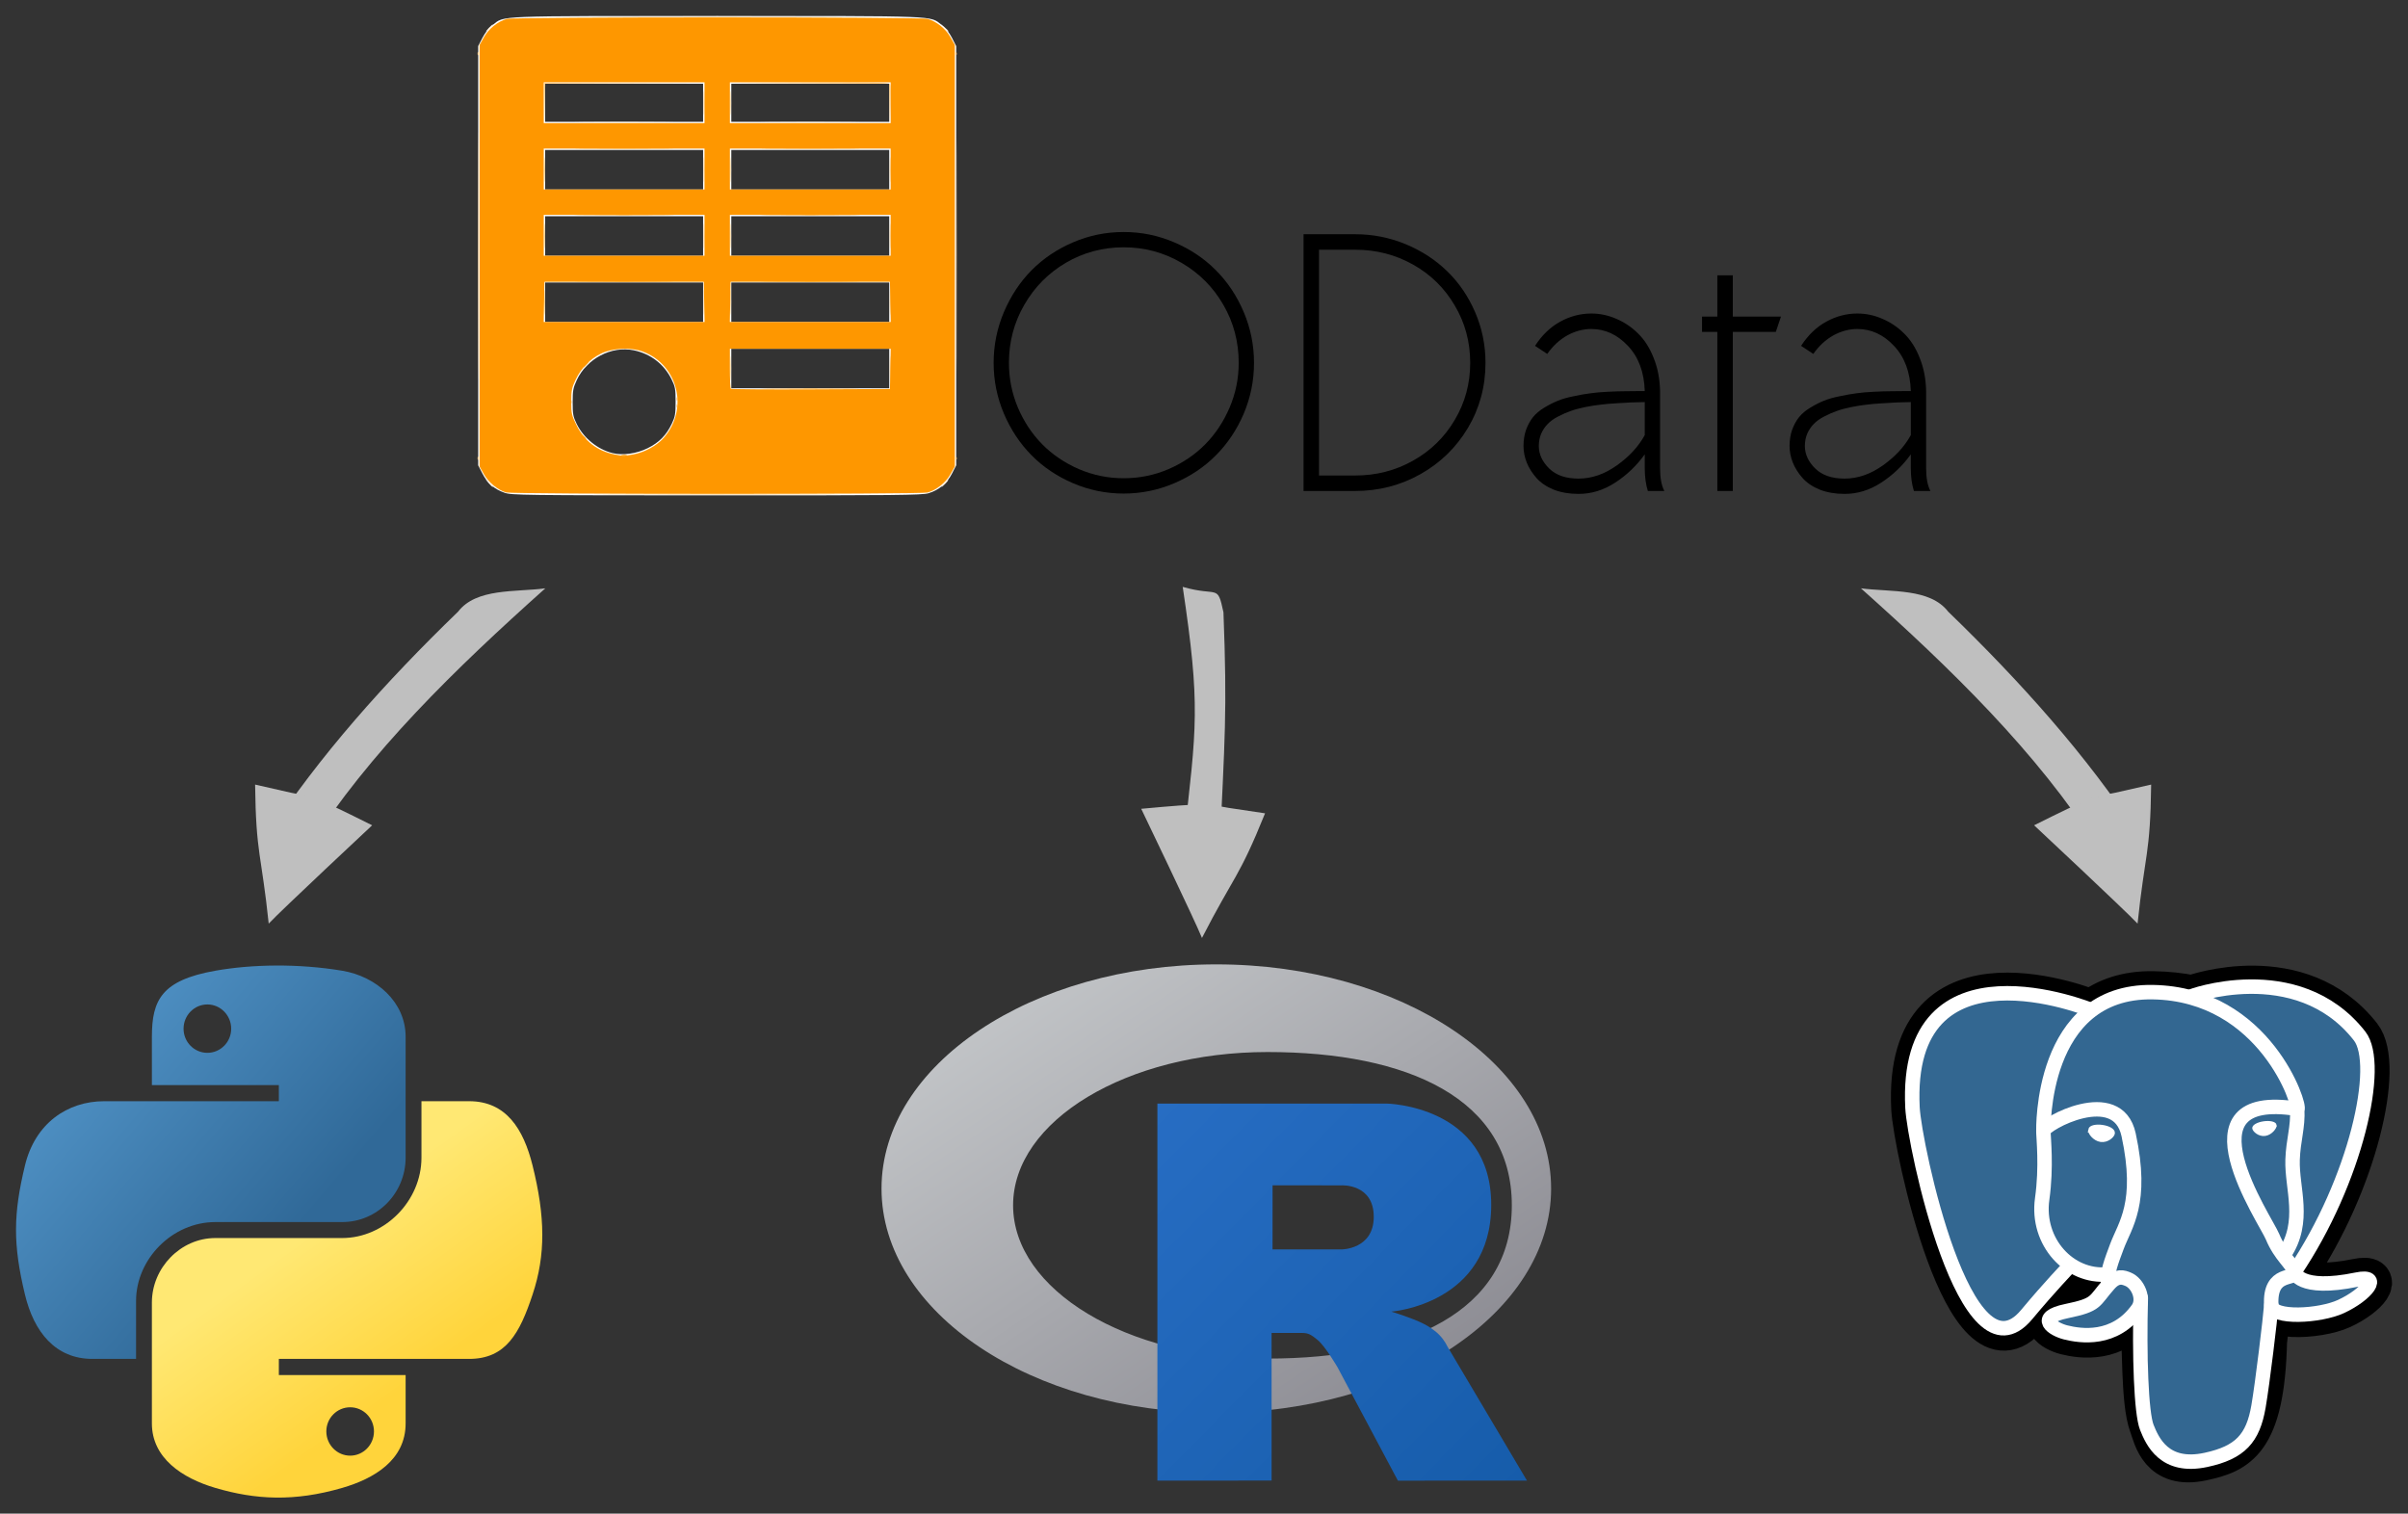 <?xml version="1.0" encoding="UTF-8" standalone="no"?>
<!-- Created with Inkscape (http://www.inkscape.org/) -->

<svg
   xmlns:dc="http://purl.org/dc/elements/1.1/"
   xmlns:cc="http://creativecommons.org/ns#"
   xmlns:rdf="http://www.w3.org/1999/02/22-rdf-syntax-ns#"
   xmlns:svg="http://www.w3.org/2000/svg"
   xmlns="http://www.w3.org/2000/svg"
   xmlns:xlink="http://www.w3.org/1999/xlink"
   xmlns:sodipodi="http://sodipodi.sourceforge.net/DTD/sodipodi-0.dtd"
   xmlns:inkscape="http://www.inkscape.org/namespaces/inkscape"
   width="300.671mm"
   height="189.011mm"
   viewBox="0 0 300.671 189.011"
   version="1.1"
   id="svg2105"
   inkscape:version="0.92.5 (2060ec1f9f, 2020-04-08)"
   sodipodi:docname="odata.svg">
  <rect x="0" y="0" width="300.671" height="189.011" fill="#333333" stroke="none"/>
  <defs
     id="defs2099">
    <linearGradient
       inkscape:collect="always"
       xlink:href="#linearGradient4689"
       id="linearGradient1478"
       gradientUnits="userSpaceOnUse"
       gradientTransform="matrix(0.333,0,0,0.336,-52.876,161.178)"
       x1="26.649"
       y1="20.604"
       x2="135.665"
       y2="114.398" />
    <linearGradient
       id="linearGradient4689">
      <stop
         style="stop-color:#5a9fd4;stop-opacity:1;"
         offset="0"
         id="stop4691" />
      <stop
         style="stop-color:#306998;stop-opacity:1;"
         offset="1"
         id="stop4693" />
    </linearGradient>
    <linearGradient
       inkscape:collect="always"
       xlink:href="#linearGradient4671"
       id="linearGradient1895"
       gradientUnits="userSpaceOnUse"
       gradientTransform="matrix(0.333,0,0,0.336,-52.876,161.178)"
       x1="150.961"
       y1="192.352"
       x2="112.031"
       y2="137.273" />
    <linearGradient
       id="linearGradient4671">
      <stop
         style="stop-color:#ffd43b;stop-opacity:1;"
         offset="0"
         id="stop4673" />
      <stop
         style="stop-color:#ffe873;stop-opacity:1"
         offset="1"
         id="stop4675" />
    </linearGradient>
    <linearGradient
       gradientTransform="matrix(0.142,0,0,0.095,63.951,167.603)"
       id="gradientFill-1"
       x1="0.741"
       x2="590.863"
       y1="3.666"
       y2="593.787"
       gradientUnits="userSpaceOnUse"
       spreadMethod="pad">
      <stop
         offset="0"
         stop-color="rgb(203,206,208)"
         stop-opacity="1"
         id="stop395" />
      <stop
         offset="1"
         stop-color="rgb(132,131,139)"
         stop-opacity="1"
         id="stop397" />
    </linearGradient>
    <linearGradient
       gradientTransform="matrix(0.115,0,0,0.117,63.951,167.603)"
       id="gradientFill-2"
       x1="301.026"
       x2="703.067"
       y1="151.401"
       y2="553.442"
       gradientUnits="userSpaceOnUse"
       spreadMethod="pad">
      <stop
         offset="0"
         stop-color="rgb(39,109,195)"
         stop-opacity="1"
         id="stop400" />
      <stop
         offset="1"
         stop-color="rgb(22,92,170)"
         stop-opacity="1"
         id="stop402" />
    </linearGradient>
  </defs>
  <sodipodi:namedview
     id="base"
     pagecolor="#ffffff"
     bordercolor="#666666"
     borderopacity="1.0"
     inkscape:pageopacity="0.0"
     inkscape:pageshadow="2"
     inkscape:zoom="0.35"
     inkscape:cx="-100.37415"
     inkscape:cy="331.47259"
     inkscape:document-units="mm"
     inkscape:current-layer="layer1"
     showgrid="false"
     fit-margin-top="2"
     fit-margin-left="2"
     fit-margin-bottom="2"
     fit-margin-right="2"
     inkscape:window-width="1600"
     inkscape:window-height="830"
     inkscape:window-x="1150"
     inkscape:window-y="1080"
     inkscape:window-maximized="1" />
  <g
     inkscape:label="Calque 1"
     inkscape:groupmode="layer"
     id="layer1"
     transform="translate(46.014,-47.524)">
    <path
       sodipodi:nodetypes="ccccccsscscccsccccsccscssscccccccccccccccccccccccccccccccccccccccccccccccccccccccccccccccccccccccccccccscccc"
       inkscape:connector-curvature="0"
       id="path91"
       d="m 69.91,109.122 c 1.305,-0.388 2.318,-1.232 2.943,-2.456 l 0.53,-1.036 V 79.458 53.285 l -0.53,-1.036 c -0.329,-0.643 -0.816,-1.255 -1.284,-1.612 -1.544,-1.177 0.088,-1.113 -28.031,-1.113 -28.118,0 -26.487,-0.065 -28.031,1.113 -0.468,0.357 -0.955,0.969 -1.284,1.612 l -0.53,1.036 v 26.172 26.172 l 0.528,1.027 c 0.624,1.212 1.482,1.957 2.765,2.401 0.886,0.306 2.194,0.322 26.475,0.328 22.394,0.005 25.655,-0.027 26.448,-0.263 z m -39.446,-5.018 c -1.888,-0.476 -3.609,-1.881 -4.478,-3.655 -0.435,-0.887 -0.494,-1.205 -0.494,-2.679 -7.32e-4,-1.475 0.06,-1.803 0.51,-2.779 1.237,-2.679 4.331,-4.301 7.109,-3.727 2.118,0.437 3.796,1.731 4.739,3.65 0.442,0.899 0.494,1.194 0.494,2.767 0,1.537 -0.059,1.884 -0.462,2.729 -0.701,1.47 -1.587,2.371 -3.028,3.083 -1.394,0.689 -3.125,0.929 -4.389,0.61 z M 45.299,93.544 v -2.465 h 9.86 9.86 v 2.465 2.465 H 55.159 45.299 Z M 22.057,85.268 v -2.465 h 9.86 9.86 v 2.465 2.465 H 31.917 22.057 Z m 23.242,0 v -2.465 h 9.86 9.86 v 2.465 2.465 H 55.159 45.299 Z M 22.057,76.993 v -2.465 h 9.86 9.86 v 2.465 2.465 H 31.917 22.057 Z m 23.242,0 v -2.465 h 9.86 9.86 v 2.465 2.465 H 55.159 45.299 Z M 22.057,68.717 V 66.252 h 9.86 9.86 v 2.465 2.465 H 31.917 22.057 Z m 23.242,0 V 66.252 h 9.86 9.86 v 2.465 2.465 H 55.159 45.299 Z M 22.057,60.353 v -2.377 h 9.86 9.86 v 2.377 2.377 H 31.917 22.057 Z m 23.242,0 v -2.377 h 9.86 9.86 v 2.377 2.377 h -9.86 -9.86 z"
       style="font-style:normal;font-variant:normal;font-weight:normal;font-stretch:normal;font-size:66.086px;line-height:0;font-family:Sawasdee;-inkscape-font-specification:'Sawasdee, Normal';font-variant-ligatures:normal;font-variant-caps:normal;font-variant-numeric:normal;font-feature-settings:normal;text-align:center;letter-spacing:0px;word-spacing:0px;writing-mode:lr-tb;text-anchor:middle;fill:#fefefe;fill-opacity:1;stroke:none;stroke-width:0.176" />
    <path
       inkscape:connector-curvature="0"
       id="path89"
       d="m 15.001,107.85 -0.427,-0.484 0.484,0.427 c 0.453,0.399 0.565,0.542 0.427,0.542 -0.032,0 -0.249,-0.218 -0.484,-0.484 z m 56.886,0.044 c 0.227,-0.242 0.453,-0.44 0.502,-0.44 0.048,0 -0.098,0.198 -0.326,0.44 -0.227,0.242 -0.453,0.44 -0.502,0.44 -0.048,0 0.098,-0.198 0.326,-0.44 z M 26.811,93.489 c 0,-0.03 0.258,-0.288 0.572,-0.572 l 0.572,-0.517 -0.517,0.572 c -0.482,0.533 -0.627,0.653 -0.627,0.517 z m 0.132,-30.714 c 2.736,-0.027 7.213,-0.027 9.948,0 2.736,0.027 0.497,0.05 -4.974,0.05 -5.472,0 -7.71,-0.022 -4.974,-0.05 z m 23.242,0 c 2.736,-0.027 7.213,-0.027 9.948,0 2.736,0.027 0.497,0.05 -4.974,0.05 -5.472,0 -7.71,-0.022 -4.974,-0.05 z M 15.014,51.021 c 0.227,-0.242 0.453,-0.44 0.502,-0.44 0.048,0 -0.098,0.198 -0.326,0.44 -0.227,0.242 -0.453,0.44 -0.502,0.44 -0.048,0 0.098,-0.198 0.325,-0.44 z m 56.859,-0.044 -0.427,-0.484 0.484,0.427 c 0.266,0.235 0.484,0.453 0.484,0.484 0,0.138 -0.143,0.026 -0.542,-0.427 z"
       style="font-style:normal;font-variant:normal;font-weight:normal;font-stretch:normal;font-size:66.086px;line-height:0;font-family:Sawasdee;-inkscape-font-specification:'Sawasdee, Normal';font-variant-ligatures:normal;font-variant-caps:normal;font-variant-numeric:normal;font-feature-settings:normal;text-align:center;letter-spacing:0px;word-spacing:0px;writing-mode:lr-tb;text-anchor:middle;fill:#feecd3;fill-opacity:1;stroke:none;stroke-width:0.176" />
    <path
       inkscape:connector-curvature="0"
       id="path87"
       d="m 13.619,104.71 c 0.009,-0.205 0.05,-0.247 0.106,-0.106 0.051,0.127 0.045,0.279 -0.014,0.337 -0.059,0.059 -0.1,-0.045 -0.092,-0.231 z m 59.69,0 c 0.009,-0.205 0.05,-0.247 0.106,-0.106 0.051,0.127 0.045,0.279 -0.014,0.337 -0.059,0.059 -0.1,-0.045 -0.092,-0.231 z M 38.446,98.195 c 0.009,-0.205 0.05,-0.247 0.106,-0.106 0.051,0.127 0.045,0.279 -0.014,0.337 -0.059,0.059 -0.1,-0.045 -0.092,-0.231 z M 25.24,97.667 c 0.009,-0.205 0.05,-0.247 0.106,-0.106 0.051,0.127 0.045,0.279 -0.014,0.337 -0.059,0.059 -0.1,-0.046 -0.092,-0.231 z M 38.446,97.315 c 0.009,-0.205 0.05,-0.247 0.106,-0.106 0.051,0.127 0.045,0.279 -0.014,0.337 -0.059,0.059 -0.1,-0.046 -0.092,-0.231 z m 6.747,-3.771 c 0,-1.404 0.027,-1.979 0.061,-1.277 0.033,0.702 0.033,1.851 0,2.553 -0.033,0.702 -0.061,0.128 -0.061,-1.277 z m -3.345,-8.276 c 0,-1.404 0.027,-1.979 0.061,-1.277 0.033,0.702 0.033,1.851 0,2.553 -0.033,0.702 -0.061,0.128 -0.061,-1.277 z m 3.345,0 c 0,-1.404 0.027,-1.979 0.061,-1.277 0.033,0.702 0.033,1.851 0,2.553 -0.033,0.702 -0.061,0.128 -0.061,-1.277 z m -3.345,-8.276 c 0,-1.404 0.027,-1.979 0.061,-1.277 0.033,0.702 0.033,1.851 0,2.553 -0.033,0.702 -0.061,0.128 -0.061,-1.277 z m 3.345,0 c 0,-1.404 0.027,-1.979 0.061,-1.277 0.033,0.702 0.033,1.851 0,2.553 -0.033,0.702 -0.061,0.128 -0.061,-1.277 z m -3.345,-8.276 c 0,-1.404 0.027,-1.979 0.061,-1.277 0.033,0.702 0.033,1.851 0,2.553 -0.033,0.702 -0.061,0.128 -0.061,-1.277 z m 3.345,0 c 0,-1.404 0.027,-1.979 0.061,-1.277 0.033,0.702 0.033,1.851 0,2.553 -0.033,0.702 -0.061,0.128 -0.061,-1.277 z m -3.346,-8.364 c 3.52e-4,-1.356 0.028,-1.887 0.061,-1.181 0.034,0.706 0.033,1.816 -5.29e-4,2.465 -0.034,0.649 -0.061,0.072 -0.061,-1.284 z m 3.345,0 c 3.52e-4,-1.356 0.028,-1.887 0.061,-1.181 0.034,0.706 0.033,1.816 -5.28e-4,2.465 -0.034,0.649 -0.061,0.072 -0.061,-1.284 z M 13.619,54.176 c 0.009,-0.205 0.05,-0.247 0.106,-0.106 0.051,0.127 0.045,0.279 -0.014,0.337 -0.059,0.059 -0.1,-0.045 -0.092,-0.231 z m 59.69,0 c 0.009,-0.205 0.05,-0.247 0.106,-0.106 0.051,0.127 0.045,0.279 -0.014,0.337 -0.059,0.059 -0.1,-0.045 -0.092,-0.231 z M 30.729,49.569 c 7.045,-0.025 18.574,-0.025 25.619,0 7.045,0.025 1.281,0.046 -12.81,0.046 -14.091,0 -19.855,-0.021 -12.81,-0.046 z"
       style="font-style:normal;font-variant:normal;font-weight:normal;font-stretch:normal;font-size:66.086px;line-height:0;font-family:Sawasdee;-inkscape-font-specification:'Sawasdee, Normal';font-variant-ligatures:normal;font-variant-caps:normal;font-variant-numeric:normal;font-feature-settings:normal;text-align:center;letter-spacing:0px;word-spacing:0px;writing-mode:lr-tb;text-anchor:middle;fill:#fed08d;fill-opacity:1;stroke:none;stroke-width:0.176" />
    <path
       inkscape:connector-curvature="0"
       id="path85"
       d="m 30.993,109.259 c 6.9,-0.025 18.191,-0.025 25.091,0 6.9,0.025 1.255,0.046 -12.545,0.046 -13.8,0 -19.445,-0.021 -12.545,-0.046 z M 13.691,79.458 c 0,-13.8 0.021,-19.445 0.046,-12.545 0.026,6.9 0.026,18.191 0,25.091 -0.026,6.9 -0.046,1.255 -0.046,-12.545 z m 59.69,0 c 0,-13.8 0.021,-19.445 0.046,-12.545 0.025,6.9 0.025,18.191 0,25.091 -0.025,6.9 -0.046,1.255 -0.046,-12.545 z"
       style="font-style:normal;font-variant:normal;font-weight:normal;font-stretch:normal;font-size:66.086px;line-height:0;font-family:Sawasdee;-inkscape-font-specification:'Sawasdee, Normal';font-variant-ligatures:normal;font-variant-caps:normal;font-variant-numeric:normal;font-feature-settings:normal;text-align:center;letter-spacing:0px;word-spacing:0px;writing-mode:lr-tb;text-anchor:middle;fill:#fec87c;fill-opacity:1;stroke:none;stroke-width:0.176" />
    <path
       inkscape:connector-curvature="0"
       id="path83"
       d="m 65.09,93.544 c 0,-1.404 0.027,-1.979 0.061,-1.277 0.033,0.702 0.033,1.851 0,2.553 -0.033,0.702 -0.061,0.128 -0.061,-1.277 z m -43.139,-8.276 c 0,-1.404 0.027,-1.979 0.061,-1.277 0.033,0.702 0.033,1.851 0,2.553 -0.033,0.702 -0.061,0.128 -0.061,-1.277 z m 43.139,0 c 0,-1.404 0.027,-1.979 0.061,-1.277 0.033,0.702 0.033,1.851 0,2.553 -0.033,0.702 -0.061,0.128 -0.061,-1.277 z M 21.951,76.993 c 0,-1.404 0.027,-1.979 0.061,-1.277 0.033,0.702 0.033,1.851 0,2.553 -0.033,0.702 -0.061,0.128 -0.061,-1.277 z m 43.139,0 c 0,-1.404 0.027,-1.979 0.061,-1.277 0.033,0.702 0.033,1.851 0,2.553 -0.033,0.702 -0.061,0.128 -0.061,-1.277 z M 21.951,68.717 c 0,-1.404 0.027,-1.979 0.061,-1.277 0.033,0.702 0.033,1.851 0,2.553 -0.033,0.702 -0.061,0.128 -0.061,-1.277 z m 43.139,0 c 0,-1.404 0.027,-1.979 0.061,-1.277 0.033,0.702 0.033,1.851 0,2.553 -0.033,0.702 -0.061,0.128 -0.061,-1.277 z m -43.128,-8.407 0.008,-2.421 9.86,-0.002 9.86,-0.002 -9.811,0.048 -9.811,0.048 -0.057,2.376 -0.057,2.376 0.008,-2.421 z m 43.097,0.089 -0.038,-2.42 -9.904,-0.047 -9.904,-0.047 9.91,-0.043 c 8.01,-0.034 9.927,0.001 9.998,0.187 0.048,0.126 0.063,1.255 0.033,2.509 l -0.055,2.28 z"
       style="font-style:normal;font-variant:normal;font-weight:normal;font-stretch:normal;font-size:66.086px;line-height:0;font-family:Sawasdee;-inkscape-font-specification:'Sawasdee, Normal';font-variant-ligatures:normal;font-variant-caps:normal;font-variant-numeric:normal;font-feature-settings:normal;text-align:center;letter-spacing:0px;word-spacing:0px;writing-mode:lr-tb;text-anchor:middle;fill:#fec26a;fill-opacity:1;stroke:none;stroke-width:0.176" />
    <path
       inkscape:connector-curvature="0"
       id="path81"
       d="m 26.943,66.12 c 2.736,-0.027 7.213,-0.027 9.948,0 2.736,0.027 0.497,0.05 -4.974,0.05 -5.472,0 -7.71,-0.022 -4.974,-0.05 z m 23.242,0 c 2.736,-0.027 7.213,-0.027 9.948,0 2.736,0.027 0.497,0.05 -4.974,0.05 -5.472,0 -7.71,-0.022 -4.974,-0.05 z"
       style="font-style:normal;font-variant:normal;font-weight:normal;font-stretch:normal;font-size:66.086px;line-height:0;font-family:Sawasdee;-inkscape-font-specification:'Sawasdee, Normal';font-variant-ligatures:normal;font-variant-caps:normal;font-variant-numeric:normal;font-feature-settings:normal;text-align:center;letter-spacing:0px;word-spacing:0px;writing-mode:lr-tb;text-anchor:middle;fill:#feb953;fill-opacity:1;stroke:none;stroke-width:0.176" />
    <path
       inkscape:connector-curvature="0"
       id="path79"
       d="m 31.609,104.339 c 0.169,-0.044 0.447,-0.044 0.616,0 0.169,0.044 0.031,0.081 -0.308,0.081 -0.339,0 -0.478,-0.036 -0.308,-0.081 z m -4.821,-2.3 c -0.219,-0.279 -0.213,-0.285 0.066,-0.067 0.293,0.23 0.387,0.375 0.242,0.375 -0.037,0 -0.175,-0.139 -0.308,-0.308 z m 23.397,-5.986 c 2.736,-0.027 7.213,-0.027 9.948,0 2.736,0.027 0.497,0.05 -4.974,0.05 -5.472,0 -7.71,-0.022 -4.974,-0.05 z M 27.075,93.016 c 0.175,-0.194 0.358,-0.352 0.407,-0.352 0.048,0 -0.055,0.158 -0.231,0.352 -0.175,0.194 -0.358,0.352 -0.407,0.352 -0.048,0 0.055,-0.158 0.231,-0.352 z m -0.132,-10.344 c 2.736,-0.027 7.213,-0.027 9.948,0 2.736,0.027 0.497,0.05 -4.974,0.05 -5.472,0 -7.71,-0.022 -4.974,-0.05 z m 23.242,0 c 2.736,-0.027 7.213,-0.027 9.948,0 2.736,0.027 0.497,0.05 -4.974,0.05 -5.472,0 -7.71,-0.022 -4.974,-0.05 z m -23.33,-8.276 c 2.784,-0.027 7.34,-0.027 10.124,0 2.784,0.027 0.506,0.05 -5.062,0.05 -5.568,0 -7.846,-0.022 -5.062,-0.05 z m 23.242,0 c 2.784,-0.027 7.34,-0.027 10.124,0 2.784,0.027 0.506,0.05 -5.062,0.05 -5.568,0 -7.846,-0.022 -5.062,-0.05 z"
       style="font-style:normal;font-variant:normal;font-weight:normal;font-stretch:normal;font-size:66.086px;line-height:0;font-family:Sawasdee;-inkscape-font-specification:'Sawasdee, Normal';font-variant-ligatures:normal;font-variant-caps:normal;font-variant-numeric:normal;font-feature-settings:normal;text-align:center;letter-spacing:0px;word-spacing:0px;writing-mode:lr-tb;text-anchor:middle;fill:#feab31;fill-opacity:1;stroke:none;stroke-width:0.176" />
    <path
       inkscape:connector-curvature="0"
       id="path77"
       d="m 17.191,109.023 c -1.04,-0.301 -2.209,-1.258 -2.779,-2.273 l -0.543,-0.968 V 79.458 53.134 l 0.543,-0.968 c 0.59,-1.052 1.743,-1.973 2.859,-2.283 0.895,-0.249 51.638,-0.249 52.533,0 1.116,0.31 2.269,1.231 2.859,2.283 l 0.543,0.968 v 26.323 26.323 l -0.543,0.968 c -0.59,1.052 -1.743,1.973 -2.859,2.283 -0.829,0.23 -51.818,0.221 -52.614,-0.01 z m 15.882,-4.754 c 1.386,-0.254 2.935,-1.098 3.784,-2.063 3.154,-3.584 1.817,-9.112 -2.607,-10.779 -1.471,-0.554 -3.793,-0.447 -5.199,0.241 -1.376,0.673 -2.505,1.827 -3.176,3.245 -0.501,1.058 -0.56,1.353 -0.561,2.778 -8.66e-4,1.49 0.043,1.682 0.664,2.94 0.969,1.962 2.61,3.223 4.736,3.642 1.073,0.211 1.189,0.211 2.358,-0.003 z m 32.083,-10.681 0.049,-2.509 H 55.164 45.123 v 2.436 c 0,1.34 0.053,2.489 0.119,2.555 0.065,0.065 4.562,0.098 9.992,0.073 l 9.873,-0.045 z m -23.242,-8.364 -0.049,-2.509 h -9.948 -9.948 l -0.049,2.509 -0.049,2.509 H 31.917 41.963 Z m 23.242,0 -0.049,-2.509 H 55.159 45.211 l -0.049,2.509 -0.049,2.509 H 55.159 65.205 Z M 41.954,76.905 V 74.351 H 31.917 21.881 v 2.553 2.553 h 10.036 10.036 z m 23.242,0 V 74.351 H 55.159 45.123 v 2.553 2.553 H 55.159 65.196 Z M 41.954,68.629 V 66.076 H 31.917 21.881 v 2.553 2.553 h 10.036 10.036 z m 23.242,0 V 66.076 H 55.159 45.123 v 2.553 2.553 H 55.159 65.196 Z M 41.954,60.353 V 57.8 H 31.917 21.881 v 2.553 2.553 h 10.036 10.036 z m 23.242,0 V 57.8 H 55.159 45.123 v 2.553 2.553 h 10.036 10.036 z"
       style="font-style:normal;font-variant:normal;font-weight:normal;font-stretch:normal;font-size:66.086px;line-height:0;font-family:Sawasdee;-inkscape-font-specification:'Sawasdee, Normal';font-variant-ligatures:normal;font-variant-caps:normal;font-variant-numeric:normal;font-feature-settings:normal;text-align:center;letter-spacing:0px;word-spacing:0px;writing-mode:lr-tb;text-anchor:middle;fill:#fe9700;fill-opacity:1;stroke:none;stroke-width:0.176" />
    <path
       inkscape:connector-curvature="0"
       d="m 87.976,77.784 q 3.006,-1.288 6.313,-1.288 3.307,0 6.313,1.288 3.028,1.288 5.197,3.479 2.19,2.19 3.479,5.218 1.288,3.028 1.288,6.356 0,3.328 -1.288,6.356 -1.288,3.006 -3.479,5.197 -2.169,2.19 -5.197,3.479 -3.006,1.288 -6.313,1.288 -3.307,0 -6.313,-1.288 -3.006,-1.288 -5.175,-3.479 -2.169,-2.19 -3.457,-5.197 Q 78.055,96.166 78.055,92.838 q 0,-3.328 1.288,-6.356 1.288,-3.028 3.457,-5.218 2.169,-2.19 5.175,-3.479 z m -8.01,15.053 q 0,2.92 1.117,5.583 1.138,2.663 3.049,4.595 1.911,1.933 4.574,3.092 2.663,1.138 5.583,1.138 2.942,0 5.605,-1.138 2.663,-1.16 4.574,-3.092 1.911,-1.933 3.049,-4.595 1.138,-2.663 1.138,-5.583 0,-3.93 -1.911,-7.237 -1.911,-3.328 -5.24,-5.261 -3.307,-1.933 -7.215,-1.933 -3.908,0 -7.215,1.933 -3.286,1.933 -5.197,5.261 -1.911,3.307 -1.911,7.237 z"
       style="font-style:normal;font-variant:normal;font-weight:normal;font-stretch:normal;font-size:66.086px;line-height:0;font-family:Sawasdee;-inkscape-font-specification:'Sawasdee, Normal';font-variant-ligatures:normal;font-variant-caps:normal;font-variant-numeric:normal;font-feature-settings:normal;text-align:center;letter-spacing:0px;word-spacing:0px;writing-mode:lr-tb;text-anchor:middle;fill:#000000;fill-opacity:1;stroke:none;stroke-width:1.942"
       id="path109" />
    <path
       inkscape:connector-curvature="0"
       d="m 118.684,106.903 h 4.51 q 3.93,0 7.215,-1.847 3.307,-1.847 5.218,-5.089 1.933,-3.243 1.933,-7.129 0,-3.93 -1.933,-7.172 -1.911,-3.264 -5.218,-5.111 -3.286,-1.847 -7.215,-1.847 h -4.51 z m -1.933,1.933 V 76.775 h 6.442 q 3.307,0 6.313,1.245 3.006,1.245 5.197,3.393 2.19,2.126 3.479,5.111 1.288,2.985 1.288,6.313 0,4.424 -2.19,8.117 -2.19,3.672 -5.927,5.777 -3.736,2.104 -8.16,2.104 z"
       style="font-style:normal;font-variant:normal;font-weight:normal;font-stretch:normal;font-size:66.086px;line-height:0;font-family:Sawasdee;-inkscape-font-specification:'Sawasdee, Normal';font-variant-ligatures:normal;font-variant-caps:normal;font-variant-numeric:normal;font-feature-settings:normal;text-align:center;letter-spacing:0px;word-spacing:0px;writing-mode:lr-tb;text-anchor:middle;fill:#000000;fill-opacity:1;stroke:none;stroke-width:1.942"
       id="path111" />
    <path
       inkscape:connector-curvature="0"
       d="m 161.804,108.836 h -2.062 q -0.387,-1.224 -0.387,-2.878 v -1.696 q -1.546,2.147 -3.715,3.543 -2.147,1.396 -4.553,1.396 -1.739,0 -3.114,-0.537 -1.353,-0.558 -2.147,-1.46 -0.795,-0.902 -1.203,-1.911 -0.408,-1.031 -0.408,-2.083 0,-1.095 0.322,-2.019 0.344,-0.923 0.859,-1.568 0.537,-0.666 1.396,-1.181 0.88,-0.537 1.675,-0.859 0.816,-0.344 2.019,-0.58 1.203,-0.258 2.083,-0.365 0.88,-0.129 2.19,-0.193 1.31,-0.064 2.062,-0.064 0.773,-0.021 1.954,-0.021 h 0.58 q -0.107,-3.543 -2.104,-5.648 -1.976,-2.104 -4.574,-2.104 -1.525,0 -2.985,0.795 -1.439,0.795 -2.512,2.319 l -1.525,-1.009 q 1.31,-2.019 3.157,-3.028 1.847,-1.009 3.865,-1.009 1.632,0 3.135,0.666 1.525,0.644 2.727,1.847 1.203,1.181 1.933,3.049 0.752,1.868 0.795,4.123 v 9.599 q 0,1.868 0.537,2.878 z m -10.716,-1.546 q 2.47,0 4.789,-1.654 2.319,-1.653 3.479,-3.779 v -4.123 q -1.009,0.021 -1.696,0.043 -0.666,0.021 -1.847,0.107 -1.16,0.064 -1.976,0.172 -0.816,0.086 -1.911,0.301 -1.074,0.215 -1.825,0.494 -0.752,0.258 -1.568,0.687 -0.795,0.408 -1.288,0.923 -0.494,0.494 -0.816,1.203 -0.301,0.709 -0.301,1.546 0,1.546 1.288,2.813 1.288,1.267 3.672,1.267 z"
       style="font-style:normal;font-variant:normal;font-weight:normal;font-stretch:normal;font-size:66.086px;line-height:0;font-family:Sawasdee;-inkscape-font-specification:'Sawasdee, Normal';font-variant-ligatures:normal;font-variant-caps:normal;font-variant-numeric:normal;font-feature-settings:normal;text-align:center;letter-spacing:0px;word-spacing:0px;writing-mode:lr-tb;text-anchor:middle;fill:#000000;fill-opacity:1;stroke:none;stroke-width:1.942"
       id="path113" />
    <path
       inkscape:connector-curvature="0"
       d="m 170.351,108.836 h -1.933 V 88.972 h -1.911 v -1.911 h 1.911 v -5.154 h 1.933 v 5.154 h 6.013 l -0.644,1.911 h -5.369 z"
       style="font-style:normal;font-variant:normal;font-weight:normal;font-stretch:normal;font-size:66.086px;line-height:0;font-family:Sawasdee;-inkscape-font-specification:'Sawasdee, Normal';font-variant-ligatures:normal;font-variant-caps:normal;font-variant-numeric:normal;font-feature-settings:normal;text-align:center;letter-spacing:0px;word-spacing:0px;writing-mode:lr-tb;text-anchor:middle;fill:#000000;fill-opacity:1;stroke:none;stroke-width:1.942"
       id="path115" />
    <path
       inkscape:connector-curvature="0"
       d="m 195.025,108.836 h -2.062 q -0.387,-1.224 -0.387,-2.878 v -1.696 q -1.546,2.147 -3.715,3.543 -2.147,1.396 -4.553,1.396 -1.739,0 -3.114,-0.537 -1.353,-0.558 -2.147,-1.46 -0.795,-0.902 -1.203,-1.911 -0.408,-1.031 -0.408,-2.083 0,-1.095 0.322,-2.019 0.344,-0.923 0.859,-1.568 0.537,-0.666 1.396,-1.181 0.88,-0.537 1.675,-0.859 0.816,-0.344 2.019,-0.58 1.203,-0.258 2.083,-0.365 0.88,-0.129 2.19,-0.193 1.31,-0.064 2.062,-0.064 0.773,-0.021 1.954,-0.021 h 0.58 q -0.107,-3.543 -2.104,-5.648 -1.976,-2.104 -4.574,-2.104 -1.525,0 -2.985,0.795 -1.439,0.795 -2.512,2.319 l -1.525,-1.009 q 1.31,-2.019 3.157,-3.028 1.847,-1.009 3.865,-1.009 1.632,0 3.135,0.666 1.525,0.644 2.727,1.847 1.203,1.181 1.933,3.049 0.752,1.868 0.795,4.123 v 9.599 q 0,1.868 0.537,2.878 z m -10.716,-1.546 q 2.47,0 4.789,-1.654 2.319,-1.653 3.479,-3.779 v -4.123 q -1.009,0.021 -1.696,0.043 -0.666,0.021 -1.847,0.107 -1.16,0.064 -1.976,0.172 -0.816,0.086 -1.911,0.301 -1.074,0.215 -1.825,0.494 -0.752,0.258 -1.568,0.687 -0.795,0.408 -1.288,0.923 -0.494,0.494 -0.816,1.203 -0.301,0.709 -0.301,1.546 0,1.546 1.288,2.813 1.288,1.267 3.672,1.267 z"
       style="font-style:normal;font-variant:normal;font-weight:normal;font-stretch:normal;font-size:66.086px;line-height:0;font-family:Sawasdee;-inkscape-font-specification:'Sawasdee, Normal';font-variant-ligatures:normal;font-variant-caps:normal;font-variant-numeric:normal;font-feature-settings:normal;text-align:center;letter-spacing:0px;word-spacing:0px;writing-mode:lr-tb;text-anchor:middle;fill:#000000;fill-opacity:1;stroke:none;stroke-width:1.942"
       id="path117" />
    <path
       style="font-style:normal;font-variant:normal;font-weight:normal;font-stretch:normal;font-size:66.086px;line-height:0;font-family:Sawasdee;-inkscape-font-specification:'Sawasdee, Normal';font-variant-ligatures:normal;font-variant-caps:normal;font-variant-numeric:normal;font-feature-settings:normal;text-align:center;letter-spacing:0px;word-spacing:0px;writing-mode:lr-tb;text-anchor:middle;fill:url(#linearGradient1478);fill-opacity:1;stroke:none;stroke-width:1.725"
       d="m -11.548,168.096 c -2.71,0.013 -5.297,0.244 -7.574,0.647 -6.707,1.185 -7.925,3.665 -7.925,8.239 v 6.041 h 15.85 v 2.014 h -15.85 -5.949 c -4.607,0 -8.64,2.769 -9.902,8.036 -1.455,6.037 -1.52,9.805 0,16.109 1.127,4.693 3.817,8.036 8.424,8.036 h 5.45 v -7.242 c 0,-5.232 4.527,-9.846 9.902,-9.846 h 15.832 c 4.407,0 7.925,-3.629 7.925,-8.055 v -15.093 c 0,-4.296 -3.624,-7.522 -7.925,-8.239 -2.723,-0.453 -5.548,-0.659 -8.258,-0.647 z m -8.572,4.859 c 1.637,0 2.974,1.359 2.974,3.03 -1e-6,1.665 -1.337,3.011 -2.974,3.011 -1.643,0 -2.974,-1.346 -2.974,-3.011 -1e-6,-1.671 1.331,-3.03 2.974,-3.03 z"
       id="path1948"
       inkscape:connector-curvature="0" />
    <path
       style="font-style:normal;font-variant:normal;font-weight:normal;font-stretch:normal;font-size:66.086px;line-height:0;font-family:Sawasdee;-inkscape-font-specification:'Sawasdee, Normal';font-variant-ligatures:normal;font-variant-caps:normal;font-variant-numeric:normal;font-feature-settings:normal;text-align:center;letter-spacing:0px;word-spacing:0px;writing-mode:lr-tb;text-anchor:middle;fill:url(#linearGradient1895);fill-opacity:1;stroke:none;stroke-width:1.725"
       d="m 6.611,185.037 v 7.038 c 0,5.457 -4.626,10.05 -9.902,10.05 H -19.123 c -4.337,0 -7.925,3.712 -7.925,8.055 v 15.093 c 0,4.296 3.735,6.822 7.925,8.055 5.017,1.475 9.829,1.742 15.832,0 3.99,-1.155 7.925,-3.481 7.925,-8.055 v -6.041 H -11.197 v -2.014 H 4.635 12.56 c 4.607,0 6.323,-3.213 7.925,-8.036 1.655,-4.965 1.584,-9.74 0,-16.109 -1.138,-4.586 -3.313,-8.036 -7.925,-8.036 z m -8.904,38.222 c 1.643,0 2.974,1.346 2.974,3.011 -1.2e-6,1.671 -1.331,3.03 -2.974,3.03 -1.637,0 -2.974,-1.359 -2.974,-3.03 1.2e-6,-1.665 1.337,-3.011 2.974,-3.011 z"
       id="path1950"
       inkscape:connector-curvature="0" />
    <path
       style="font-style:normal;font-variant:normal;font-weight:normal;font-stretch:normal;font-size:66.086px;line-height:0;font-family:Sawasdee;-inkscape-font-specification:'Sawasdee, Normal';font-variant-ligatures:normal;font-variant-caps:normal;font-variant-numeric:normal;font-feature-settings:normal;text-align:center;letter-spacing:0px;word-spacing:0px;writing-mode:lr-tb;text-anchor:middle;fill:url(#gradientFill-1);fill-opacity:1;fill-rule:evenodd;stroke:none;stroke-width:0.338"
       inkscape:connector-curvature="0"
       id="path407"
       d="m 105.86,223.945 c -23.088,0 -41.804,-12.535 -41.804,-27.997 0,-15.462 18.716,-27.997 41.804,-27.997 23.088,0 41.804,12.535 41.804,27.997 0,15.462 -18.716,27.997 -41.804,27.997 z m 6.399,-45.048 c -17.549,0 -31.775,8.569 -31.775,19.14 0,10.571 14.226,19.14 31.775,19.14 17.548,0 30.499,-5.859 30.499,-19.14 0,-13.277 -12.951,-19.14 -30.499,-19.14 z" />
    <path
       style="font-style:normal;font-variant:normal;font-weight:normal;font-stretch:normal;font-size:66.086px;line-height:0;font-family:Sawasdee;-inkscape-font-specification:'Sawasdee, Normal';font-variant-ligatures:normal;font-variant-caps:normal;font-variant-numeric:normal;font-feature-settings:normal;text-align:center;letter-spacing:0px;word-spacing:0px;writing-mode:lr-tb;text-anchor:middle;fill:url(#gradientFill-2);fill-opacity:1;fill-rule:evenodd;stroke:none;stroke-width:0.338"
       inkscape:connector-curvature="0"
       id="path409"
       d="m 127.721,211.314 c 0,0 2.53,0.763 4,1.507 0.51,0.258 1.393,0.773 2.029,1.449 0.624,0.662 0.928,1.333 0.928,1.333 l 9.971,16.812 -16.116,0.007 -7.536,-14.153 c 0,0 -1.543,-2.652 -2.493,-3.42 -0.792,-0.641 -1.13,-0.87 -1.913,-0.87 -0.545,0 -3.829,0 -3.829,0 l 0.003,18.432 -14.261,0.006 v -47.084 h 28.639 c 0,0 13.044,0.235 13.044,12.645 0,12.41 -12.464,13.334 -12.464,13.334 z m -6.203,-15.766 -8.634,-0.006 -0.004,8.006 8.638,-0.003 c 0,0 4,-0.012 4,-4.073 0,-4.142 -4,-3.925 -4,-3.925 z" />
    <path
       style="font-style:normal;font-variant:normal;font-weight:normal;font-stretch:normal;font-size:66.086px;line-height:0;font-family:Sawasdee;-inkscape-font-specification:'Sawasdee, Normal';font-variant-ligatures:normal;font-variant-caps:normal;font-variant-numeric:normal;font-feature-settings:normal;text-align:center;letter-spacing:0px;word-spacing:0px;writing-mode:lr-tb;text-anchor:middle;clip-rule:nonzero;fill:#000000;fill-opacity:1;fill-rule:nonzero;stroke:#000000;stroke-width:5.418;stroke-linecap:butt;stroke-linejoin:miter;stroke-miterlimit:4"
       d="m 236.844,215.083 c 0.41,-3.419 0.287,-3.921 2.834,-3.367 l 0.647,0.057 c 1.958,0.089 4.52,-0.315 6.025,-1.014 3.24,-1.503 5.161,-4.013 1.966,-3.354 -7.287,1.503 -7.788,-0.964 -7.788,-0.964 7.694,-11.417 10.911,-25.909 8.135,-29.456 -7.573,-9.676 -20.681,-5.1 -20.9,-4.982 l -0.07,0.013 c -1.44,-0.299 -3.051,-0.477 -4.861,-0.506 -3.298,-0.054 -5.8,0.864 -7.698,2.304 0,0 -23.384,-9.634 -22.296,12.116 0.231,4.627 6.632,35.01 14.266,25.833 2.79,-3.356 5.487,-6.193 5.487,-6.193 1.339,0.89 2.942,1.343 4.623,1.18 l 0.13,-0.111 c -0.041,0.417 -0.023,0.824 0.052,1.307 -1.966,2.197 -1.388,2.583 -5.32,3.392 -3.978,0.82 -1.641,2.279 -0.115,2.661 1.85,0.463 6.129,1.118 9.021,-2.93 l -0.115,0.462 c 0.771,0.617 0.719,4.436 0.829,7.164 0.11,2.729 0.292,5.275 0.848,6.776 0.556,1.501 1.212,5.368 6.38,4.26 4.319,-0.925 7.62,-2.257 7.921,-14.648"
       id="path362"
       inkscape:connector-curvature="0" />
    <path
       style="font-style:normal;font-variant:normal;font-weight:normal;font-stretch:normal;font-size:66.086px;line-height:0;font-family:Sawasdee;-inkscape-font-specification:'Sawasdee, Normal';font-variant-ligatures:normal;font-variant-caps:normal;font-variant-numeric:normal;font-feature-settings:normal;text-align:center;letter-spacing:0px;word-spacing:0px;writing-mode:lr-tb;text-anchor:middle;clip-rule:nonzero;fill:#336791;fill-opacity:1;fill-rule:nonzero;stroke:none;stroke-width:1.806;stroke-linecap:round;stroke-linejoin:round;stroke-miterlimit:4"
       d="m 248.317,207.405 c -7.288,1.503 -7.788,-0.964 -7.788,-0.964 7.694,-11.417 10.911,-25.91 8.135,-29.457 -7.573,-9.675 -20.681,-5.1 -20.9,-4.981 l -0.07,0.013 c -1.44,-0.299 -3.051,-0.477 -4.862,-0.506 -3.297,-0.054 -5.799,0.864 -7.697,2.304 0,0 -23.384,-9.633 -22.297,12.116 0.231,4.627 6.632,35.01 14.266,25.833 2.79,-3.356 5.486,-6.193 5.486,-6.193 1.339,0.89 2.942,1.343 4.623,1.18 l 0.131,-0.111 c -0.041,0.417 -0.022,0.824 0.052,1.307 -1.967,2.197 -1.389,2.583 -5.32,3.392 -3.978,0.82 -1.641,2.279 -0.115,2.661 1.85,0.463 6.129,1.118 9.021,-2.93 l -0.115,0.462 c 0.771,0.617 1.312,4.015 1.221,7.094 -0.091,3.08 -0.151,5.194 0.456,6.846 0.607,1.652 1.212,5.368 6.381,4.26 4.319,-0.925 6.556,-3.324 6.868,-7.324 0.221,-2.844 0.721,-2.424 0.752,-4.966 l 0.401,-1.204 c 0.462,-3.855 0.073,-5.099 2.734,-4.521 l 0.647,0.057 c 1.958,0.089 4.521,-0.315 6.026,-1.014 3.239,-1.503 5.16,-4.013 1.966,-3.354 z"
       id="path364"
       inkscape:connector-curvature="0" />
    <path
       style="font-style:normal;font-variant:normal;font-weight:normal;font-stretch:normal;font-size:66.086px;line-height:0;font-family:Sawasdee;-inkscape-font-specification:'Sawasdee, Normal';font-variant-ligatures:normal;font-variant-caps:normal;font-variant-numeric:normal;font-feature-settings:normal;text-align:center;letter-spacing:0px;word-spacing:0px;writing-mode:lr-tb;text-anchor:middle;clip-rule:nonzero;fill:none;fill-opacity:1;fill-rule:nonzero;stroke:#ffffff;stroke-width:1.806;stroke-linecap:round;stroke-linejoin:round;stroke-miterlimit:4"
       d="m 221.293,209.615 c -0.201,7.174 0.05,14.397 0.752,16.153 0.702,1.756 2.205,5.17 7.374,4.063 4.318,-0.926 5.889,-2.717 6.571,-6.672 0.502,-2.909 1.47,-10.989 1.594,-12.645"
       id="path366"
       inkscape:connector-curvature="0" />
    <path
       style="font-style:normal;font-variant:normal;font-weight:normal;font-stretch:normal;font-size:66.086px;line-height:0;font-family:Sawasdee;-inkscape-font-specification:'Sawasdee, Normal';font-variant-ligatures:normal;font-variant-caps:normal;font-variant-numeric:normal;font-feature-settings:normal;text-align:center;letter-spacing:0px;word-spacing:0px;writing-mode:lr-tb;text-anchor:middle;clip-rule:nonzero;fill:none;fill-opacity:1;fill-rule:nonzero;stroke:#ffffff;stroke-width:1.806;stroke-linecap:round;stroke-linejoin:round;stroke-miterlimit:4"
       d="m 215.098,173.653 c 0,0 -23.4,-9.564 -22.313,12.185 0.231,4.627 6.632,35.011 14.266,25.834 2.79,-3.356 5.313,-5.988 5.313,-5.988"
       id="path368"
       inkscape:connector-curvature="0" />
    <path
       style="font-style:normal;font-variant:normal;font-weight:normal;font-stretch:normal;font-size:66.086px;line-height:0;font-family:Sawasdee;-inkscape-font-specification:'Sawasdee, Normal';font-variant-ligatures:normal;font-variant-caps:normal;font-variant-numeric:normal;font-feature-settings:normal;text-align:center;letter-spacing:0px;word-spacing:0px;writing-mode:lr-tb;text-anchor:middle;clip-rule:nonzero;fill:none;fill-opacity:1;fill-rule:nonzero;stroke:#ffffff;stroke-width:1.806;stroke-linecap:round;stroke-linejoin:round;stroke-miterlimit:4"
       d="m 227.738,171.907 c -0.81,0.254 13.017,-5.055 20.875,4.986 2.776,3.547 -0.441,18.04 -8.135,29.457"
       id="path370"
       inkscape:connector-curvature="0" />
    <path
       style="font-style:normal;font-variant:normal;font-weight:normal;font-stretch:normal;font-size:66.086px;line-height:0;font-family:Sawasdee;-inkscape-font-specification:'Sawasdee, Normal';font-variant-ligatures:normal;font-variant-caps:normal;font-variant-numeric:normal;font-feature-settings:normal;text-align:center;letter-spacing:0px;word-spacing:0px;writing-mode:lr-tb;text-anchor:middle;clip-rule:nonzero;fill:none;fill-opacity:1;fill-rule:nonzero;stroke:#ffffff;stroke-width:1.806;stroke-linecap:round;stroke-linejoin:bevel;stroke-miterlimit:4"
       d="m 240.477,206.351 c 0,0 0.501,2.468 7.789,0.964 3.193,-0.659 1.271,1.851 -1.967,3.355 -2.658,1.233 -8.616,1.55 -8.714,-0.155 -0.25,-4.398 3.136,-3.062 2.892,-4.164 -0.221,-0.992 -1.735,-1.966 -2.737,-4.395 -0.875,-2.12 -11.995,-18.377 3.084,-15.963 0.552,-0.114 -3.933,-14.343 -18.045,-14.574 -14.109,-0.231 -13.646,17.351 -13.646,17.351"
       id="path372"
       inkscape:connector-curvature="0" />
    <path
       style="font-style:normal;font-variant:normal;font-weight:normal;font-stretch:normal;font-size:66.086px;line-height:0;font-family:Sawasdee;-inkscape-font-specification:'Sawasdee, Normal';font-variant-ligatures:normal;font-variant-caps:normal;font-variant-numeric:normal;font-feature-settings:normal;text-align:center;letter-spacing:0px;word-spacing:0px;writing-mode:lr-tb;text-anchor:middle;clip-rule:nonzero;fill:none;fill-opacity:1;fill-rule:nonzero;stroke:#ffffff;stroke-width:1.806;stroke-linecap:round;stroke-linejoin:round;stroke-miterlimit:4"
       d="m 217.343,207.855 c -1.967,2.197 -1.388,2.583 -5.32,3.393 -3.978,0.82 -1.641,2.279 -0.115,2.661 1.85,0.463 6.129,1.118 9.021,-2.931 0.881,-1.233 -0.005,-3.2 -1.215,-3.701 -0.584,-0.242 -1.366,-0.545 -2.37,0.579 z"
       id="path374"
       inkscape:connector-curvature="0" />
    <path
       style="font-style:normal;font-variant:normal;font-weight:normal;font-stretch:normal;font-size:66.086px;line-height:0;font-family:Sawasdee;-inkscape-font-specification:'Sawasdee, Normal';font-variant-ligatures:normal;font-variant-caps:normal;font-variant-numeric:normal;font-feature-settings:normal;text-align:center;letter-spacing:0px;word-spacing:0px;writing-mode:lr-tb;text-anchor:middle;clip-rule:nonzero;fill:none;fill-opacity:1;fill-rule:nonzero;stroke:#ffffff;stroke-width:1.806;stroke-linecap:round;stroke-linejoin:round;stroke-miterlimit:4"
       d="m 217.215,207.816 c -0.198,-1.292 0.424,-2.829 1.092,-4.628 1.003,-2.698 3.317,-5.397 1.466,-13.957 -1.38,-6.379 -10.633,-1.327 -10.639,-0.463 -0.006,0.865 0.419,4.384 -0.155,8.482 -0.748,5.348 3.403,9.871 8.182,9.408"
       id="path376"
       inkscape:connector-curvature="0" />
    <path
       style="font-style:normal;font-variant:normal;font-weight:normal;font-stretch:normal;font-size:66.086px;line-height:0;font-family:Sawasdee;-inkscape-font-specification:'Sawasdee, Normal';font-variant-ligatures:normal;font-variant-caps:normal;font-variant-numeric:normal;font-feature-settings:normal;text-align:center;letter-spacing:0px;word-spacing:0px;writing-mode:lr-tb;text-anchor:middle;clip-rule:nonzero;fill:#ffffff;fill-opacity:1;fill-rule:nonzero;stroke:#ffffff;stroke-width:0.602;stroke-linecap:butt;stroke-linejoin:miter;stroke-miterlimit:4"
       d="m 215.013,188.639 c -0.042,0.295 0.541,1.084 1.3,1.189 0.758,0.106 1.407,-0.51 1.448,-0.805 0.041,-0.295 -0.541,-0.621 -1.301,-0.727 -0.759,-0.106 -1.408,0.048 -1.448,0.343 z"
       id="path378"
       inkscape:connector-curvature="0" />
    <path
       style="font-style:normal;font-variant:normal;font-weight:normal;font-stretch:normal;font-size:66.086px;line-height:0;font-family:Sawasdee;-inkscape-font-specification:'Sawasdee, Normal';font-variant-ligatures:normal;font-variant-caps:normal;font-variant-numeric:normal;font-feature-settings:normal;text-align:center;letter-spacing:0px;word-spacing:0px;writing-mode:lr-tb;text-anchor:middle;clip-rule:nonzero;fill:#ffffff;fill-opacity:1;fill-rule:nonzero;stroke:#ffffff;stroke-width:0.301;stroke-linecap:butt;stroke-linejoin:miter;stroke-miterlimit:4"
       d="m 238.109,188.037 c 0.041,0.295 -0.541,1.084 -1.3,1.189 -0.759,0.106 -1.408,-0.51 -1.449,-0.805 -0.04,-0.295 0.542,-0.621 1.301,-0.727 0.759,-0.106 1.408,0.048 1.449,0.343 z"
       id="path380"
       inkscape:connector-curvature="0" />
    <path
       style="font-style:normal;font-variant:normal;font-weight:normal;font-stretch:normal;font-size:66.086px;line-height:0;font-family:Sawasdee;-inkscape-font-specification:'Sawasdee, Normal';font-variant-ligatures:normal;font-variant-caps:normal;font-variant-numeric:normal;font-feature-settings:normal;text-align:center;letter-spacing:0px;word-spacing:0px;writing-mode:lr-tb;text-anchor:middle;clip-rule:nonzero;fill:none;fill-opacity:1;fill-rule:nonzero;stroke:#ffffff;stroke-width:1.806;stroke-linecap:round;stroke-linejoin:round;stroke-miterlimit:4"
       d="m 240.824,185.993 c 0.125,2.317 -0.499,3.895 -0.578,6.362 -0.116,3.585 1.709,7.689 -1.042,11.798"
       id="path382"
       inkscape:connector-curvature="0" />
    <path
       style="font-style:normal;font-variant:normal;font-weight:normal;font-stretch:normal;font-size:66.086px;line-height:0;font-family:Sawasdee;-inkscape-font-specification:'Sawasdee, Normal';font-variant-ligatures:normal;font-variant-caps:normal;font-variant-numeric:normal;font-feature-settings:normal;text-align:center;letter-spacing:0px;word-spacing:0px;writing-mode:lr-tb;text-anchor:middle;clip-rule:nonzero;fill:none;fill-opacity:1;fill-rule:nonzero;stroke:#ffffff;stroke-width:0.435;stroke-linecap:round;stroke-linejoin:round;stroke-miterlimit:4"
       d="M 190.019,176.836"
       id="path384"
       inkscape:connector-curvature="0" />
    <g
       style="font-style:normal;font-variant:normal;font-weight:normal;font-stretch:normal;font-size:66.086px;line-height:0;font-family:Sawasdee;-inkscape-font-specification:'Sawasdee, Normal';font-variant-ligatures:normal;font-variant-caps:normal;font-variant-numeric:normal;font-feature-settings:normal;text-align:center;letter-spacing:0px;word-spacing:0px;writing-mode:lr-tb;text-anchor:middle;fill:#000000;fill-opacity:1;stroke:none;stroke-width:2.918"
       id="g1964"
       transform="matrix(0.4,0,0,0.4,-9.826,270.195)">
      <g
         id="g760">
        <g
           transform="translate(-92.583,377.435)"
           id="g749">
          <path
             d="m 371.546,-671.159 c 4.173,-36.425 5.328,-42.492 -0.241,-79.737 11.174,3.216 10.773,-1.143 12.721,7.956 1.194,31.601 0.446,38.307 -1.337,77.057 -3.068,-1.355 -8.011,-3.893 -11.143,-5.276 z"
             id="path48-3"
             inkscape:connector-curvature="0"
             style="fill:#bfbfbf;stroke-width:6.262"
             sodipodi:nodetypes="ccccc" />
          <path
             sodipodi:nodetypes="ccccc"
             d="m 397.012,-680.204 c -8.185,20.317 -9.654,19.368 -19.698,38.911 -1.985,-5.009 -18.963,-40.323 -18.963,-40.323 20.128,-1.845 19.912,-1.592 27.371,-0.276 z"
             id="path48-3-7"
             inkscape:connector-curvature="0"
             style="fill:#bfbfbf;stroke-width:4.163" />
        </g>
        <g
           id="g672-5"
           transform="matrix(-4.928,3.972,5.212,3.755,217.614,-576.696)"
           style="font-style:normal;font-variant:normal;font-weight:normal;font-stretch:normal;font-size:66.086px;line-height:0;font-family:Sawasdee;-inkscape-font-specification:'Sawasdee, Normal';font-variant-ligatures:normal;font-variant-caps:normal;font-variant-numeric:normal;font-feature-settings:normal;text-align:center;letter-spacing:0px;word-spacing:0px;writing-mode:lr-tb;text-anchor:middle;fill:#000000;fill-opacity:1;stroke:none;stroke-width:2.918">
          <path
             d="M 58.138,14.334 C 52.356,12.5 46.306,11.944 40.281,11.636 c 1.065,-0.799 2.046,-2.197 3.579,-1.843 5.071,0.458 10.147,1.266 15.029,2.762 -0.187,0.442 -0.56,1.327 -0.751,1.778 z"
             id="path48-3-3"
             inkscape:connector-curvature="0"
             style="fill:#bfbfbf;stroke-width:1" />
          <path
             sodipodi:nodetypes="ccccc"
             d="m 57.102,10.159 c 2.887,2.779 2.676,2.908 5.364,5.886 -0.876,-0.125 -7.174,-0.587 -7.174,-0.587 0.533,-2.966 0.565,-2.915 1.08,-3.854 z"
             id="path48-3-7-5"
             inkscape:connector-curvature="0"
             style="fill:#bfbfbf;stroke-width:0.665" />
        </g>
        <g
           id="g672-6"
           transform="matrix(4.928,3.972,-5.212,3.755,352.584,-576.696)"
           style="font-style:normal;font-variant:normal;font-weight:normal;font-stretch:normal;font-size:66.086px;line-height:0;font-family:Sawasdee;-inkscape-font-specification:'Sawasdee, Normal';font-variant-ligatures:normal;font-variant-caps:normal;font-variant-numeric:normal;font-feature-settings:normal;text-align:center;letter-spacing:0px;word-spacing:0px;writing-mode:lr-tb;text-anchor:middle;fill:#000000;fill-opacity:1;stroke:none;stroke-width:2.918">
          <path
             d="M 58.138,14.334 C 52.356,12.5 46.306,11.944 40.281,11.636 c 1.065,-0.799 2.046,-2.197 3.579,-1.843 5.071,0.458 10.147,1.266 15.029,2.762 -0.187,0.442 -0.56,1.327 -0.751,1.778 z"
             id="path48-3-2"
             inkscape:connector-curvature="0"
             style="fill:#bfbfbf;stroke-width:1" />
          <path
             sodipodi:nodetypes="ccccc"
             d="m 57.102,10.159 c 2.887,2.779 2.676,2.908 5.364,5.886 -0.876,-0.125 -7.174,-0.587 -7.174,-0.587 0.533,-2.966 0.565,-2.915 1.08,-3.854 z"
             id="path48-3-7-9"
             inkscape:connector-curvature="0"
             style="fill:#bfbfbf;stroke-width:0.665" />
        </g>
      </g>
    </g>
  </g>
</svg>
